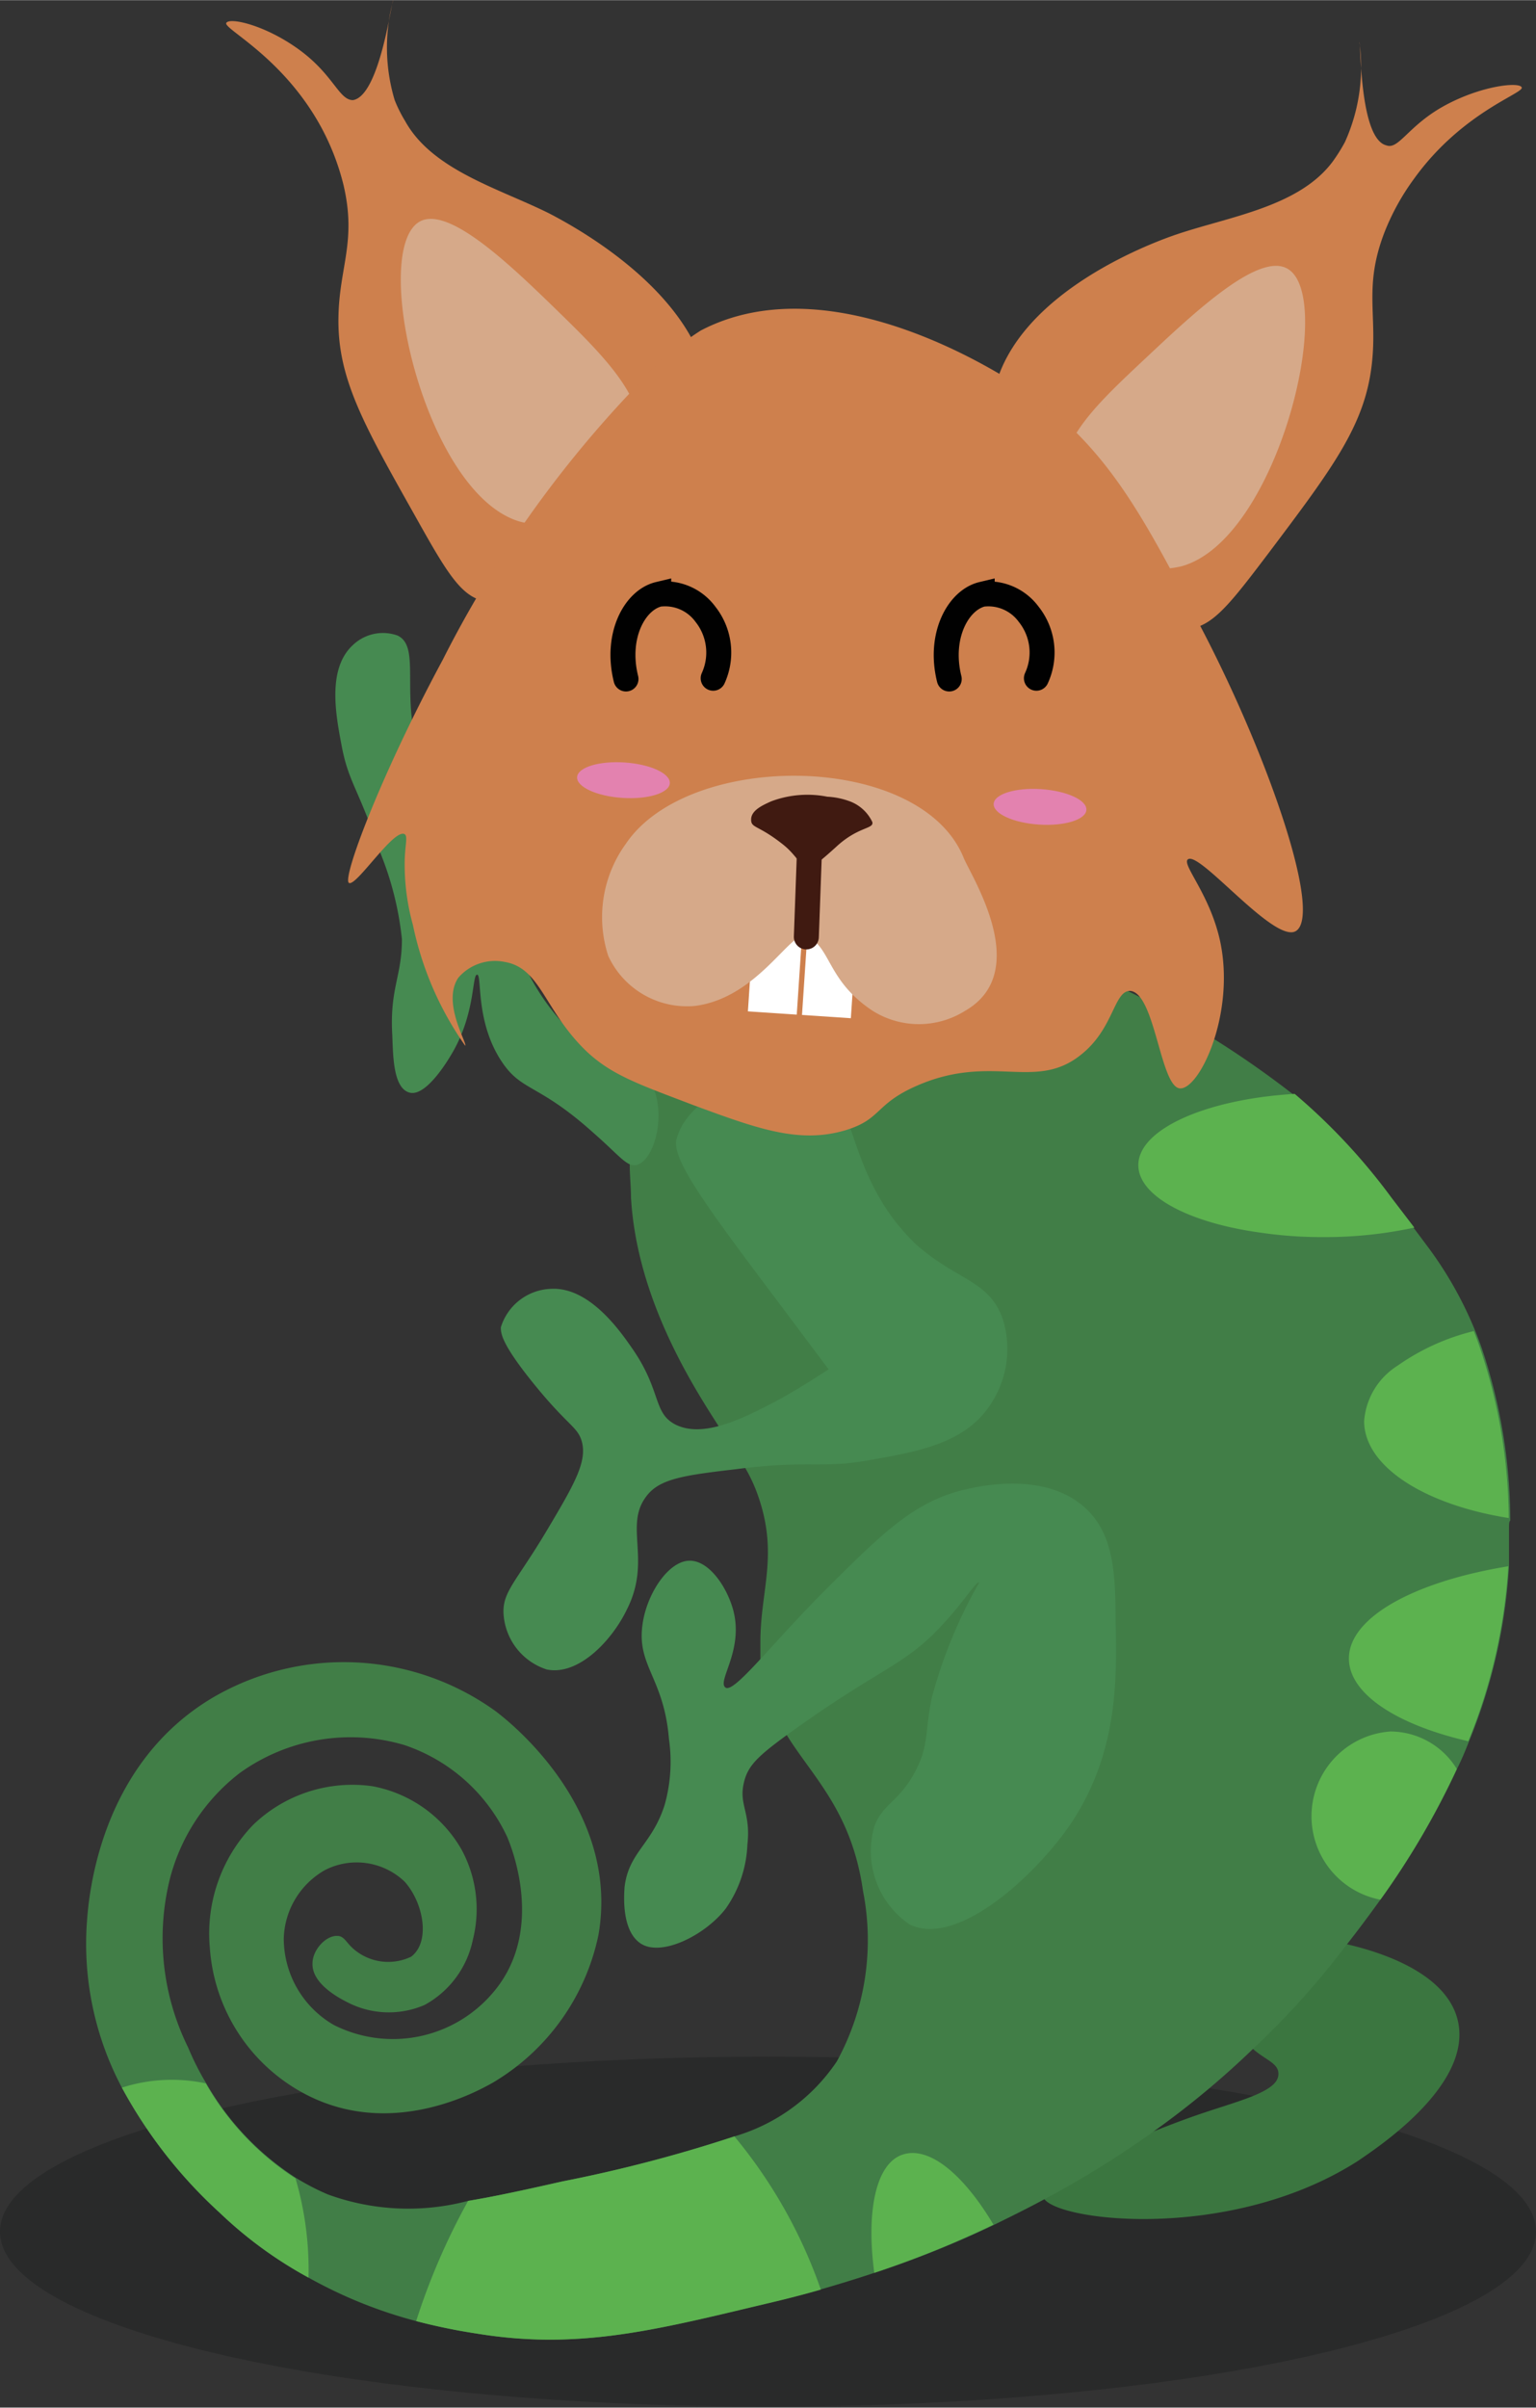 <svg xmlns="http://www.w3.org/2000/svg" width="21.69mm" height="33.98mm" viewBox="0 0 61.49 96.32"><rect x="0" y="0" width="61.49" height="96.32" fill="#333333" stroke="none"/><defs><style>.cls-1{fill:#040506;opacity:0.2;}.cls-2{fill:#3b7640;}.cls-3{fill:#417e47;}.cls-4{fill:#468a51;}.cls-5{fill:#5cb24f;}.cls-6{fill:#ce804d;}.cls-7{fill:#d6a989;}.cls-8{fill:#e382af;}.cls-9{fill:#fff;}.cls-10{fill:#401a11;}.cls-11,.cls-12{fill:none;stroke-linecap:round;stroke-miterlimit:10;}.cls-11{stroke:#401a11;}.cls-12{stroke:#010101;}</style></defs><title>Squirrel_Camelion_Happy</title><g id="Ebene_2" data-name="Ebene 2"><g id="Ebene_1-2" data-name="Ebene 1"><path class="cls-1" d="M61.49,89.28c0,3.89-13.76,7-30.74,7S0,93.17,0,89.28s13.77-7,30.75-7S61.49,85.39,61.49,89.28Z"/><path class="cls-2" d="M53.49,77.69c.79.16,4.44.92,4.89,3.24.5,2.58-3.37,5.07-4,5.51-5.24,3.37-12.51,2.38-12.63,1.41-.08-.74,3.88-2.44,6.19-3.24,1.6-.55,3.12-.9,3.23-1.55s-.86-.65-1.45-1.61a2.82,2.82,0,0,1,.42-3.58C51,77.18,52.47,77.47,53.49,77.69Z"/><path class="cls-3" d="M60.41,61.12c0,.52,0,1,0,1.54a21.84,21.84,0,0,1-1.6,7c-.14.36-.29.72-.46,1.06A32,32,0,0,1,55.26,76q-.72,1-1.35,1.8l-.3.39A33,33,0,0,1,50.13,82a34.83,34.83,0,0,1-3.86,3.21,0,0,0,0,1,0,0A39.11,39.11,0,0,1,41.78,88c-.48.26-.92.48-1.3.67l-.71.35A39.86,39.86,0,0,1,35,90.93c-.78.26-1.51.48-2.17.67-1,.29-1.91.5-2.63.67C26,93.28,23,94,19.09,93.36a23.48,23.48,0,0,1-2.43-.5,18.41,18.41,0,0,1-4.31-1.74,16.59,16.59,0,0,1-3.56-2.6,19,19,0,0,1-3.91-5,12.27,12.27,0,0,1-1.4-6.63c.07-1,.49-6.31,5.08-9a10.4,10.4,0,0,1,11.2.51c.3.21,5.1,3.77,4.2,9a9,9,0,0,1-4.23,5.92c-.57.32-4,2.26-7.45.49A7.17,7.17,0,0,1,8.4,77.92,6.25,6.25,0,0,1,10.14,73a5.72,5.72,0,0,1,4.77-1.54A5.2,5.2,0,0,1,18.48,74a5,5,0,0,1,.45,3.6A3.86,3.86,0,0,1,17,80.21a3.6,3.6,0,0,1-3-.06c-.28-.14-1.52-.73-1.49-1.6,0-.55.55-1.13,1-1.1.26,0,.35.26.62.5a2.12,2.12,0,0,0,2.33.33c.78-.59.5-2.15-.26-3A2.78,2.78,0,0,0,13,74.82a3.25,3.25,0,0,0-1.64,2.72,4,4,0,0,0,2,3.47,5.25,5.25,0,0,0,6.34-1.25c2.18-2.49.75-5.93.6-6.28a7,7,0,0,0-4.12-3.67A7.59,7.59,0,0,0,9.6,70.93a7.79,7.79,0,0,0-2.81,4.28,9.85,9.85,0,0,0,.74,6.7,10.79,10.79,0,0,0,.71,1.41,11,11,0,0,0,3.59,3.8,9.79,9.79,0,0,0,1.29.67,9.38,9.38,0,0,0,5.62.26h0c1.09-.18,2.32-.45,3.78-.78a57,57,0,0,0,6.88-1.8,7.45,7.45,0,0,0,4.1-3,10.11,10.11,0,0,0,1.05-6.81c-.45-3.18-2-4.55-3.05-6.24a6.58,6.58,0,0,1-1.06-3.05c0-.22,0-.44,0-.68,0-2.08.74-3.49-.1-5.87a6.34,6.34,0,0,0-.51-1.1c-.27-.45-.6-.88-1.07-1.62l0-.06c-1.06-1.65-3.27-5.11-3.5-9.14,0-.42-.05-.86-.05-1.3a5.71,5.71,0,0,1,.78-3.44,2.86,2.86,0,0,1,.39-.47,2.47,2.47,0,0,1,1-.6c1.46-.45,3.23.47,5.87-.2l.37-.1c4.5-1.37,5.52-5.68,8.22-5.26,1.35.21,1.43,2.08,3.1,3l.36.19a38,38,0,0,1,6.57,4.14,24.28,24.28,0,0,1,3.88,4.16l.91,1.19.44.59a15.19,15.19,0,0,1,2,3.55c.08.2.15.39.22.59a21.78,21.78,0,0,1,1.14,6.89C60.41,60.87,60.41,61,60.41,61.12Z"/><path class="cls-4" d="M42.84,73c1.93-2.86,1.87-5.83,1.82-8.13,0-2-.1-3.51-1.2-4.53-1.63-1.51-4.31-.87-4.83-.75-2,.47-3.25,1.69-5.49,3.92s-3.76,4.26-4.1,4,.73-1.47.32-3.07c-.25-.95-1-2.07-1.82-2S25.88,63.79,25.72,65c-.23,1.65.86,2.13,1.06,4.57a6.39,6.39,0,0,1-.17,2.63c-.51,1.61-1.45,1.89-1.61,3.32,0,.14-.17,1.71.66,2.24s2.57-.34,3.39-1.4a4.77,4.77,0,0,0,.87-2.56c.14-1.25-.32-1.57-.16-2.39s.59-1.19,2.4-2.47c3.21-2.26,4.15-2.37,5.62-4,.82-.88,1.31-1.7,1.42-1.63a19.38,19.38,0,0,0-1.9,4.62c-.28,1.37-.11,1.87-.64,2.9C36,72.1,35.33,72.15,35,73.08A3.54,3.54,0,0,0,36.43,77C38.32,77.89,41.38,75.11,42.84,73Z"/><path class="cls-4" d="M32.17,42.6a4.05,4.05,0,0,0-2.65.65c-.66.33-2.13,1.08-2.44,2.34-.19.8,1.23,2.72,4.09,6.52l2,2.67s-1.3.86-2.19,1.32c-1.18.61-2.81,1.46-3.94.89-.9-.46-.56-1.34-1.7-3-.47-.68-1.72-2.52-3.29-2.43a2.18,2.18,0,0,0-2,1.54c0,.23,0,.64,1.36,2.31s1.73,1.67,1.89,2.29c.2.81-.34,1.73-1.41,3.53-1.24,2.08-1.79,2.45-1.73,3.36a2.5,2.5,0,0,0,1.73,2.2c1.29.26,2.64-1.2,3.22-2.43,1-2-.19-3.38.83-4.58.53-.63,1.52-.77,3.49-1,3-.39,3.39,0,5.45-.38,1.87-.33,3.76-.66,4.77-2.21a4,4,0,0,0,.5-3.4c-.53-1.57-1.84-1.56-3.47-3C33.57,46.83,34.39,43.12,32.17,42.6Z"/><path class="cls-4" d="M26,43.2c.74,1.22.23,3.19-.5,3.4-.39.11-.68-.35-1.72-1.26-2.22-2-2.88-1.66-3.68-2.85-1.09-1.61-.79-3.5-1-3.5s-.06,1.54-1,3.14c-.06.1-1,1.76-1.7,1.58s-.66-1.64-.7-2.37c-.09-1.82.39-2.29.39-3.77a12.65,12.65,0,0,0-.9-3.54c-.86-2.55-1.25-2.73-1.53-4.29-.22-1.17-.56-3,.47-3.94a1.74,1.74,0,0,1,1.78-.38c.76.35.38,1.63.58,3.35.1.85.22.84,2.58,6a43.14,43.14,0,0,0,2,4,9.06,9.06,0,0,0,1.65,2.36C24.17,42.52,25.31,42.1,26,43.2Z"/><path class="cls-5" d="M56.62,49.11a17,17,0,0,1-3.65.38,16.79,16.79,0,0,1-2.52-.18c-2.84-.39-4.88-1.45-4.88-2.7,0-1.44,2.72-2.64,6.26-2.85a24.28,24.28,0,0,1,3.88,4.16Z"/><path class="cls-5" d="M39.77,89A39.86,39.86,0,0,1,35,90.93c-.33-2.46.06-4.37,1.13-4.73S38.58,87,39.77,89Z"/><path class="cls-5" d="M32.86,91.6c-1,.29-1.91.5-2.63.67C26,93.28,23,94,19.09,93.36a23.48,23.48,0,0,1-2.43-.5,26.63,26.63,0,0,1,2.08-4.81h0c1.09-.18,2.32-.45,3.78-.78a57,57,0,0,0,6.88-1.8A19.75,19.75,0,0,1,32.86,91.6Z"/><path class="cls-5" d="M12.35,91.12a16.59,16.59,0,0,1-3.56-2.6,19,19,0,0,1-3.91-5,6.51,6.51,0,0,1,3.36-.17,11,11,0,0,0,3.59,3.8A13,13,0,0,1,12.35,91.12Z"/><path class="cls-5" d="M58.32,70.77A32,32,0,0,1,55.26,76a3.4,3.4,0,0,1,.4-6.73A3.13,3.13,0,0,1,58.32,70.77Z"/><path class="cls-5" d="M60.38,62.66a21.84,21.84,0,0,1-1.6,7C55.91,69,54,67.76,54,66.35,54,64.7,56.63,63.27,60.38,62.66Z"/><path class="cls-5" d="M60.4,60.73c-3.36-.53-5.79-2.06-5.79-3.88a2.87,2.87,0,0,1,1.33-2.21A9,9,0,0,1,59,53.25c.08.2.15.39.22.59A21.78,21.78,0,0,1,60.4,60.73Z"/><path class="cls-6" d="M39.8,15.64c.91-4.05,6.65-6.05,7.34-6.28,2.12-.71,4.87-1.1,6.21-2.9a6.91,6.91,0,0,0,.49-.78,7.27,7.27,0,0,0,.58-4c.06,0,0,3.87,1.08,4.13C56,6,56.38,5,57.87,4.2s3-.94,3.05-.7-2.4,1-4.3,3.63a9.46,9.46,0,0,0-1.2,2.17c-.83,2.16-.28,3.27-.5,5.24-.27,2.45-1.55,4.15-4.11,7.55-1.38,1.82-2.08,2.74-2.91,3-2.95.81-7.4-2.93-8.1-7.16A5.59,5.59,0,0,1,39.8,15.64Z"/><path class="cls-6" d="M28.39,15.74C28,11.6,22.6,8.86,22,8.54c-2-1-4.69-1.73-5.78-3.7A5.44,5.44,0,0,1,15.8,4a7.32,7.32,0,0,1-.06-4c-.06,0-.54,3.83-1.61,4C13.57,4,13.36,3,12,2S9.2.68,9.06.91s2.25,1.34,3.79,4.16a9.75,9.75,0,0,1,.9,2.32c.53,2.25-.16,3.28-.2,5.25-.06,2.47,1,4.32,3.07,8,1.12,2,1.7,3,2.49,3.32,2.82,1.2,7.73-1.92,9-6A5.71,5.71,0,0,0,28.39,15.74Z"/><path class="cls-7" d="M42.55,19.45a4.12,4.12,0,0,0,2.94,3.2,3.88,3.88,0,0,0,1.81,0c3.83-1.05,6.2-10.75,4.25-11.9-1.15-.68-3.69,1.7-5.65,3.54S42.29,17.64,42.55,19.45Z"/><path class="cls-7" d="M25.61,17.77a4.11,4.11,0,0,1-3,3.15,4,4,0,0,1-1.81-.06c-3.81-1.13-6-10.86-4-12,1.17-.65,3.67,1.77,5.59,3.64S25.9,16,25.61,17.77Z"/><path class="cls-6" d="M28.05,13.22c5.52-2.89,12.89,2.3,13.22,2.54,3.15,2.28,4.52,4.93,6.89,9.49,2.67,5.14,4.79,11.37,3.71,12C51,37.74,48,34,47.55,34.38c-.24.21.88,1.39,1.29,3.25.63,2.89-.81,5.95-1.6,5.91s-1-3.84-2-3.9c-.66,0-.64,1.53-2,2.58-1.82,1.43-3.55-.1-6.55,1.22-1.68.74-1.39,1.33-2.83,1.77-1.86.56-3.55-.06-6.1-1C25.56,43.37,24.45,43,23.42,42c-1.64-1.61-1.78-3.28-3.22-3.52a1.94,1.94,0,0,0-1.85.63c-.68,1,.39,2.67.27,2.72A13,13,0,0,1,16.53,37a9,9,0,0,1-.33-2.46c0-.69.14-1.08,0-1.17-.43-.25-1.94,2.11-2.23,1.95s1.27-4.32,3.75-8.92A45.33,45.33,0,0,1,25.33,15.6,12.12,12.12,0,0,1,28.05,13.22Z"/><ellipse class="cls-8" cx="41.63" cy="32.27" rx="0.71" ry="1.86" transform="translate(6.67 71.67) rotate(-86.19)"/><ellipse class="cls-8" cx="24.95" cy="31.21" rx="0.71" ry="1.86" transform="translate(-7.84 54.03) rotate(-86.19)"/><rect class="cls-9" x="30.07" y="36.53" width="1.96" height="4" transform="translate(2.63 -1.98) rotate(3.81)"/><rect class="cls-9" x="32.24" y="36.67" width="1.96" height="4" transform="translate(2.64 -2.12) rotate(3.81)"/><path class="cls-7" d="M25.05,33.76a5,5,0,0,0-.7,4.48,3.47,3.47,0,0,0,3.48,2c2.53-.33,3.84-3.06,4.45-2.8,1,.44.81,1.78,2.66,3a3.48,3.48,0,0,0,3.69,0c2.74-1.57.24-5.4-.05-6.12C36.86,30.07,27.58,30,25.05,33.76Z"/><path class="cls-10" d="M30.86,32.06a4.12,4.12,0,0,1,2.26-.19,3,3,0,0,1,.94.2,1.63,1.63,0,0,1,.86.81c.08.29-.56.17-1.45,1-.52.47-.9.8-1.09.81-.35,0-.46-.46-1.05-.92-1-.79-1.27-.63-1.26-1S30.56,32.2,30.86,32.06Z"/><line class="cls-11" x1="32.44" y1="33.07" x2="32.28" y2="37.48"/><path class="cls-12" d="M25.06,27.16c-.43-1.73.35-3.16,1.31-3.39a2,2,0,0,1,1.87.8,2.47,2.47,0,0,1,.31,2.56"/><path class="cls-12" d="M38,27.16c-.43-1.73.36-3.16,1.32-3.39a2,2,0,0,1,1.86.8,2.45,2.45,0,0,1,.31,2.56"/></g></g></svg>